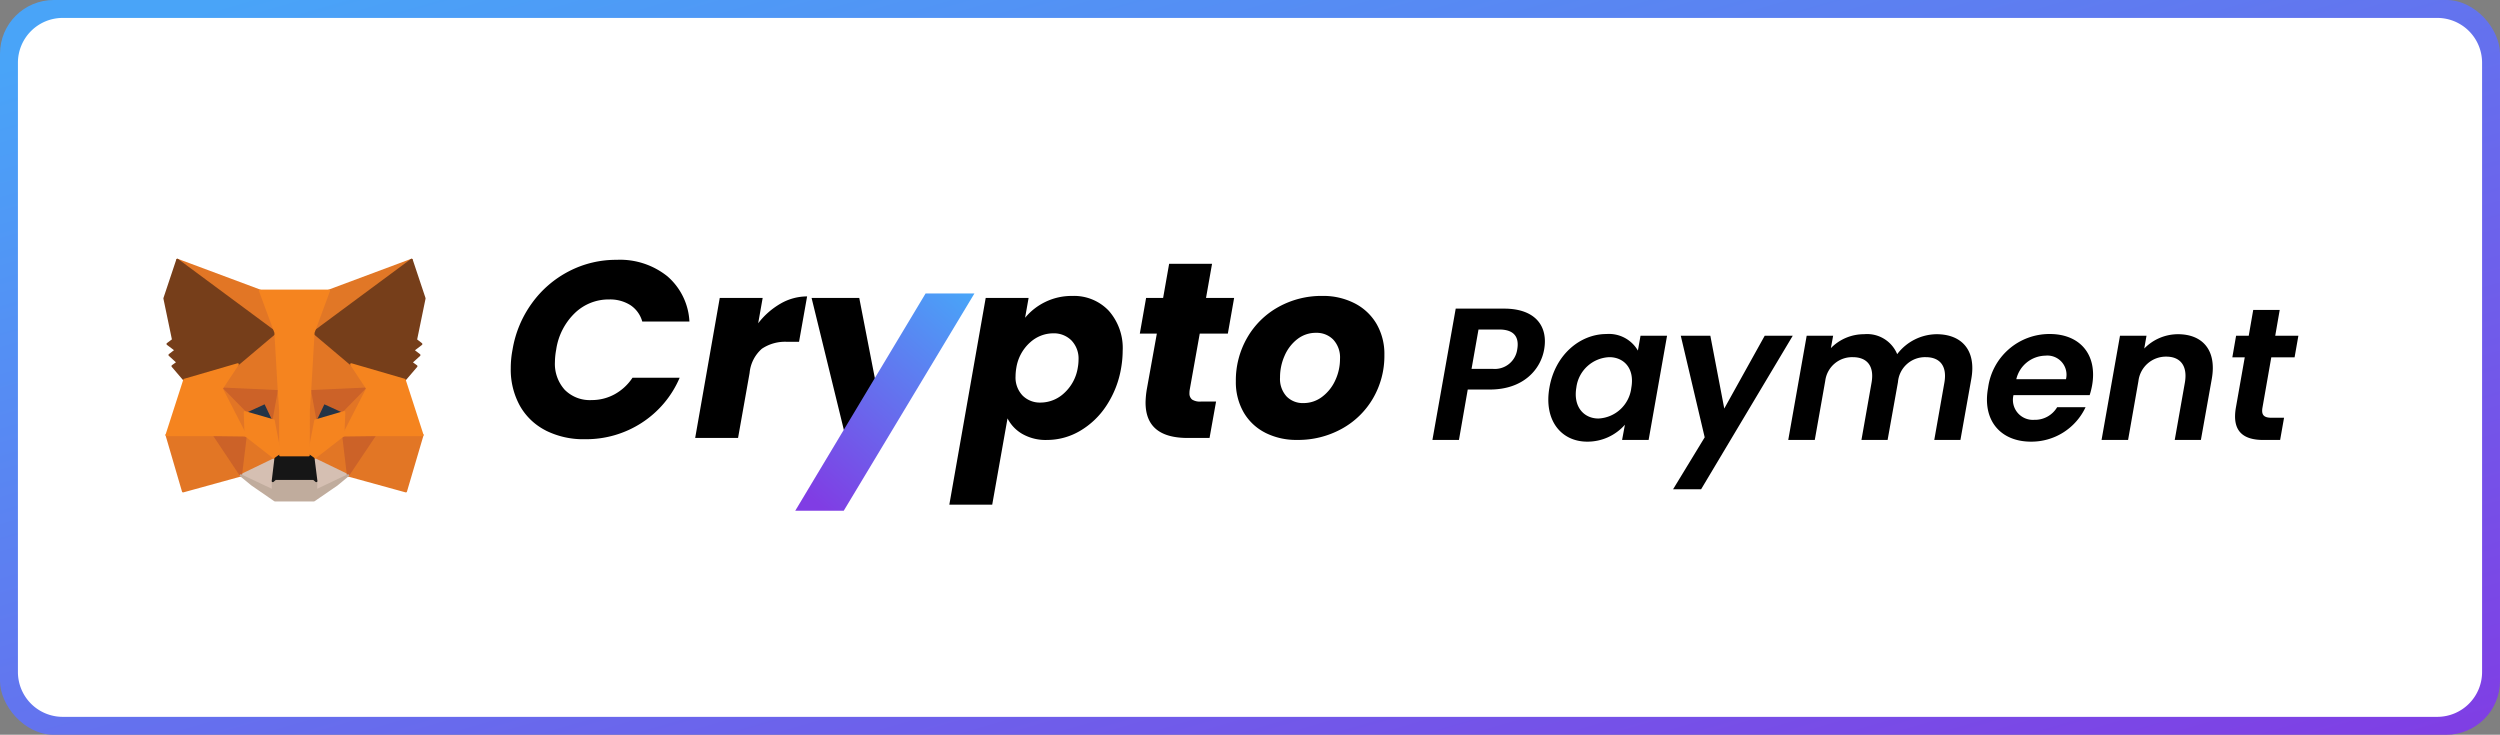 <svg xmlns="http://www.w3.org/2000/svg" xmlns:xlink="http://www.w3.org/1999/xlink" width="279" height="82" viewBox="0 0 279 82">
  <rect x="0" y="0" width="279" height="82" fill="#808080" stroke="none"/>
  <defs>
    <linearGradient id="linear-gradient" x1="0.047" y1="0.05" x2="1" y2="1" gradientUnits="objectBoundingBox">
      <stop offset="0" stop-color="#49a4f8"/>
      <stop offset="1" stop-color="#803de4"/>
    </linearGradient>
    <clipPath id="clip-path">
      <path id="パス_59453" data-name="パス 59453" d="M5,0H270a5,5,0,0,1,5,5V73a5,5,0,0,1-5,5H5a5,5,0,0,1-5-5V5A5,5,0,0,1,5,0Z" transform="translate(149 894)" fill="#0c0c0c"/>
    </clipPath>
    <linearGradient id="linear-gradient-2" x1="0.916" y1="-0.033" x2="0.169" xlink:href="#linear-gradient"/>
  </defs>
  <g id="グループ_68997" data-name="グループ 68997" transform="translate(-147 -445)">
    <rect id="長方形_19646" data-name="長方形 19646" width="279" height="82" rx="6" transform="translate(147 445)" fill="url(#linear-gradient)"/>
    <path id="パス_59416" data-name="パス 59416" d="M5,0H270a5,5,0,0,1,5,5V73a5,5,0,0,1-5,5H5a5,5,0,0,1-5-5V5A5,5,0,0,1,5,0Z" transform="translate(149 447)" fill="#fff"/>
    <path id="パス_59547" data-name="パス 59547" d="M4.725-7.938,5.5-12.327h2.31c1.68,0,2.247.861,2.016,2.205A2.528,2.528,0,0,1,7.056-7.938Zm8.106-2.184c.441-2.541-.945-4.536-4.473-4.536h-5.4L.357,0H3.318L4.3-5.628H6.762C10.542-5.628,12.453-7.9,12.831-10.122Zm.588,4.263C12.768-2.226,14.7.189,17.64.189a5.557,5.557,0,0,0,4.2-1.89L21.525,0h2.961l2.058-11.634H23.583l-.294,1.659a3.731,3.731,0,0,0-3.507-1.848C16.821-11.823,14.049-9.492,13.419-5.859Zm9.135.042a3.877,3.877,0,0,1-3.675,3.423c-1.575,0-2.835-1.26-2.457-3.465A3.867,3.867,0,0,1,20.1-9.24C21.693-9.24,22.953-8.022,22.554-5.817Zm8.19,5.523L27.216,5.5h3.129L40.572-11.634H37.443L32.928-3.507l-1.554-8.127h-3.3ZM56.364,0h2.919L60.5-6.825c.567-3.213-1.092-4.977-3.885-4.977a5.589,5.589,0,0,0-4.389,2.226,3.627,3.627,0,0,0-3.7-2.226,5.149,5.149,0,0,0-3.7,1.554l.252-1.386H42.126L40.068,0h2.961L44.2-6.615A3.019,3.019,0,0,1,47.271-9.24c1.575,0,2.415.966,2.1,2.814L48.237,0h2.919l1.155-6.447v.021A3.028,3.028,0,0,1,55.419-9.24c1.554,0,2.394.966,2.079,2.814Zm12.39-9.408a2.137,2.137,0,0,1,2.31,2.625H65.52A3.4,3.4,0,0,1,68.754-9.408Zm4.494,5.754H70.077a2.883,2.883,0,0,1-2.562,1.407A2.227,2.227,0,0,1,65.205-5h8.5a8.291,8.291,0,0,0,.273-1.092c.609-3.444-1.365-5.733-4.725-5.733A6.905,6.905,0,0,0,62.37-5.817C61.7-2.163,63.777.189,67.158.189A6.67,6.67,0,0,0,73.248-3.654ZM83.2,0h2.919l1.218-6.825c.567-3.213-1.05-4.977-3.78-4.977a5.246,5.246,0,0,0-3.759,1.6l.252-1.428H77.091L75.033,0h2.961l1.155-6.573A3.085,3.085,0,0,1,82.257-9.3c1.554,0,2.394,1.008,2.079,2.877Zm6.825-3.612C89.565-.945,90.867,0,93.093,0h1.869L95.4-2.478H94.017c-.9,0-1.155-.336-1.029-1.113l.987-5.628h2.6L97-11.634H94.416l.5-2.877H91.959l-.5,2.877H90.048l-.42,2.415h1.386Z" transform="translate(306.5 494.1)"/>
    <g id="グループ_68971" data-name="グループ 68971" transform="translate(24)">
      <path id="交差_189" data-name="交差 189" d="M-3833.546-3190.1l4.06-23.073h4.788l-.392,2.212a6.723,6.723,0,0,1,2.253-1.764,6.685,6.685,0,0,1,3.01-.672,5.334,5.334,0,0,1,4.074,1.651,6.276,6.276,0,0,1,1.554,4.481,11.448,11.448,0,0,1-.168,1.876,10.853,10.853,0,0,1-1.652,4.242,8.9,8.9,0,0,1-2.969,2.828,7.273,7.273,0,0,1-3.668.994,5.237,5.237,0,0,1-2.744-.672,4.2,4.2,0,0,1-1.651-1.736l-1.708,9.632Zm8.988-18.088a4.814,4.814,0,0,0-1.512,2.827,5.734,5.734,0,0,0-.084.925,2.915,2.915,0,0,0,.784,2.156,2.729,2.729,0,0,0,2.015.783,3.87,3.87,0,0,0,2.618-1.05,4.851,4.851,0,0,0,1.527-2.842,5.06,5.06,0,0,0,.084-.868,2.92,2.92,0,0,0-.8-2.184,2.773,2.773,0,0,0-2.029-.784A3.852,3.852,0,0,0-3824.559-3208.184Zm26.264,10.052a5.807,5.807,0,0,1-2.422-2.3,6.778,6.778,0,0,1-.854-3.443,9.523,9.523,0,0,1,1.26-4.844,9.087,9.087,0,0,1,3.472-3.43,9.873,9.873,0,0,1,4.928-1.246,7.662,7.662,0,0,1,3.6.825,5.973,5.973,0,0,1,2.45,2.311,6.693,6.693,0,0,1,.868,3.444,9.413,9.413,0,0,1-1.275,4.858,9.075,9.075,0,0,1-3.5,3.4,10.036,10.036,0,0,1-4.942,1.232A7.678,7.678,0,0,1-3798.294-3198.132Zm3.57-10.43a4.728,4.728,0,0,0-1.414,1.862,5.912,5.912,0,0,0-.5,2.407,2.894,2.894,0,0,0,.728,2.114,2.516,2.516,0,0,0,1.877.742,3.4,3.4,0,0,0,2.113-.714,4.754,4.754,0,0,0,1.457-1.849,5.628,5.628,0,0,0,.518-2.365,2.915,2.915,0,0,0-.756-2.156,2.58,2.58,0,0,0-1.9-.756A3.329,3.329,0,0,0-3794.725-3208.562Zm-83.873,10.177a6.878,6.878,0,0,1-2.885-2.771,8.367,8.367,0,0,1-1.008-4.172,10.838,10.838,0,0,1,.2-2.072,12.208,12.208,0,0,1,2.17-5.194,11.714,11.714,0,0,1,4.13-3.556,11.411,11.411,0,0,1,5.32-1.274,8.445,8.445,0,0,1,5.671,1.847,7.142,7.142,0,0,1,2.449,5.04h-5.264a3.22,3.22,0,0,0-1.33-1.834,4.245,4.245,0,0,0-2.367-.63,5.417,5.417,0,0,0-3.836,1.527,7.087,7.087,0,0,0-2.072,4.074,7.909,7.909,0,0,0-.141,1.373,4.327,4.327,0,0,0,1.093,3.108,3.939,3.939,0,0,0,3,1.147,5.305,5.305,0,0,0,2.563-.644,5.637,5.637,0,0,0,2-1.848h5.264a11.214,11.214,0,0,1-4.228,5.026,11.383,11.383,0,0,1-6.328,1.834A9.362,9.362,0,0,1-3878.6-3198.385Zm71.651.841q-4.7,0-4.7-3.949a9.91,9.91,0,0,1,.14-1.484l1.12-6.216h-1.9l.7-3.976h1.9l.671-3.807h4.789l-.672,3.807h3.136l-.7,3.976h-3.136l-1.12,6.272a1.921,1.921,0,0,0-.028.364.857.857,0,0,0,.295.728,1.618,1.618,0,0,0,.966.224h1.708l-.728,4.06Zm-54.963,0,2.743-15.625h4.789l-.5,2.828a8.455,8.455,0,0,1,2.506-2.2,5.927,5.927,0,0,1,2.954-.8l-.9,5.068h-1.317a4.649,4.649,0,0,0-2.828.771,4.082,4.082,0,0,0-1.372,2.7l-1.288,7.252Zm12.992-15.625h5.32l1.9,9.773-3.529,5.319Z" transform="translate(4062.49 3691.424)"/>
      <path id="パス_59380" data-name="パス 59380" d="M3449.488,366.613l14.549-24.252h5.451L3454.9,366.613Z" transform="translate(-3237.74 135.387)" fill="url(#linear-gradient-2)"/>
    </g>
    <g id="グループ_68972" data-name="グループ 68972" transform="translate(-105.87 357.627)">
      <path id="パス_59385" data-name="パス 59385" d="M31.158,1,19.824,9.386l2.108-4.942Z" transform="translate(267.648 115.373)" fill="#e17726" stroke="#e17726" stroke-linecap="round" stroke-linejoin="round" stroke-width="0.25"/>
      <path id="パス_59386" data-name="パス 59386" d="M2.663,1,13.9,9.464l-2.007-5.02Z" transform="translate(270 115.373)" fill="#e27625" stroke="#e27625" stroke-linecap="round" stroke-linejoin="round" stroke-width="0.25"/>
      <path id="パス_59387" data-name="パス 59387" d="M27.75,23.533,24.735,28.14l6.457,1.778,1.85-6.284Z" transform="translate(266.975 112.284)" fill="#e27625" stroke="#e27625" stroke-linecap="round" stroke-linejoin="round" stroke-width="0.25"/>
      <path id="パス_59388" data-name="パス 59388" d="M1.273,23.634l1.838,6.284L9.557,28.14l-3-4.607Z" transform="translate(270.191 112.284)" fill="#e27625" stroke="#e27625" stroke-linecap="round" stroke-linejoin="round" stroke-width="0.25"/>
      <path id="パス_59389" data-name="パス 59389" d="M10.185,13.9,8.392,16.6l6.39.291-.213-6.877Z" transform="translate(269.215 114.137)" fill="#e27625" stroke="#e27625" stroke-linecap="round" stroke-linejoin="round" stroke-width="0.25"/>
      <path id="パス_59390" data-name="パス 59390" d="M24.42,13.886,19.97,9.928l-.146,6.955,6.39-.291Z" transform="translate(267.648 114.149)" fill="#e27625" stroke="#e27625" stroke-linecap="round" stroke-linejoin="round" stroke-width="0.25"/>
      <path id="パス_59391" data-name="パス 59391" d="M10.873,28.163,14.741,26.3,11.411,23.7Z" transform="translate(268.875 112.261)" fill="#e27625" stroke="#e27625" stroke-linecap="round" stroke-linejoin="round" stroke-width="0.25"/>
      <path id="パス_59392" data-name="パス 59392" d="M20.266,26.3l3.856,1.867L23.6,23.7Z" transform="translate(267.587 112.261)" fill="#e27625" stroke="#e27625" stroke-linecap="round" stroke-linejoin="round" stroke-width="0.25"/>
      <path id="パス_59393" data-name="パス 59393" d="M24.122,28.576l-3.856-1.867.314,2.5-.034,1.062Z" transform="translate(267.587 111.849)" fill="#d5bfb2" stroke="#d5bfb2" stroke-linecap="round" stroke-linejoin="round" stroke-width="0.25"/>
      <path id="パス_59394" data-name="パス 59394" d="M10.873,28.576l3.587,1.7-.022-1.062.3-2.5Z" transform="translate(268.875 111.849)" fill="#d5bfb2" stroke="#d5bfb2" stroke-linecap="round" stroke-linejoin="round" stroke-width="0.25"/>
      <path id="パス_59395" data-name="パス 59395" d="M14.6,21.47l-3.206-.939,2.264-1.04Z" transform="translate(268.804 112.838)" fill="#233447" stroke="#233447" stroke-linecap="round" stroke-linejoin="round" stroke-width="0.25"/>
      <path id="パス_59396" data-name="パス 59396" d="M20.513,21.47l.942-1.979,2.276,1.04Z" transform="translate(267.553 112.838)" fill="#233447" stroke="#233447" stroke-linecap="round" stroke-linejoin="round" stroke-width="0.25"/>
      <path id="パス_59397" data-name="パス 59397" d="M10.4,28.14l.561-4.607-3.565.1Z" transform="translate(269.352 112.284)" fill="#cc6228" stroke="#cc6228" stroke-linecap="round" stroke-linejoin="round" stroke-width="0.25"/>
      <path id="パス_59398" data-name="パス 59398" d="M24.1,23.533l.549,4.607,3.016-4.506Z" transform="translate(267.062 112.284)" fill="#cc6228" stroke="#cc6228" stroke-linecap="round" stroke-linejoin="round" stroke-width="0.25"/>
      <path id="パス_59399" data-name="パス 59399" d="M26.214,17.651l-6.39.291.594,3.276.942-1.979,2.276,1.04Z" transform="translate(267.648 113.091)" fill="#cc6228" stroke="#cc6228" stroke-linecap="round" stroke-linejoin="round" stroke-width="0.25"/>
      <path id="パス_59400" data-name="パス 59400" d="M10.981,20.278l2.264-1.04.942,1.979.594-3.276-6.39-.291Z" transform="translate(269.215 113.091)" fill="#cc6228" stroke="#cc6228" stroke-linecap="round" stroke-linejoin="round" stroke-width="0.25"/>
      <path id="パス_59401" data-name="パス 59401" d="M8.392,17.651l2.679,5.222-.09-2.594Z" transform="translate(269.215 113.091)" fill="#e27525" stroke="#e27525" stroke-linecap="round" stroke-linejoin="round" stroke-width="0.25"/>
      <path id="パス_59402" data-name="パス 59402" d="M24.225,20.278l-.1,2.594L26.8,17.651Z" transform="translate(267.058 113.091)" fill="#e27525" stroke="#e27525" stroke-linecap="round" stroke-linejoin="round" stroke-width="0.25"/>
      <path id="パス_59403" data-name="パス 59403" d="M15.7,17.987l-.594,3.276.751,3.869.168-5.1Z" transform="translate(268.294 113.044)" fill="#e27525" stroke="#e27525" stroke-linecap="round" stroke-linejoin="round" stroke-width="0.25"/>
      <path id="パス_59404" data-name="パス 59404" d="M19.774,17.987l-.314,2.035.157,5.11.751-3.869Z" transform="translate(267.698 113.044)" fill="#e27525" stroke="#e27525" stroke-linecap="round" stroke-linejoin="round" stroke-width="0.25"/>
      <path id="パス_59405" data-name="パス 59405" d="M20.393,21.635,19.642,25.5l.538.38L23.51,23.29l.1-2.594Z" transform="translate(267.673 112.673)" fill="#f5841f" stroke="#f5841f" stroke-linecap="round" stroke-linejoin="round" stroke-width="0.25"/>
      <path id="パス_59406" data-name="パス 59406" d="M11.393,20.7l.09,2.594,3.329,2.594.538-.38L14.6,21.635Z" transform="translate(268.804 112.673)" fill="#f5841f" stroke="#f5841f" stroke-linecap="round" stroke-linejoin="round" stroke-width="0.25"/>
      <path id="パス_59407" data-name="パス 59407" d="M19.259,30.572l.034-1.062L19,29.263H14.718l-.28.246.022,1.062-3.587-1.7L12.129,29.9l2.545,1.756h4.361L21.59,29.9l1.244-1.029Z" transform="translate(268.875 111.552)" fill="#c0ac9d" stroke="#c0ac9d" stroke-linecap="round" stroke-linejoin="round" stroke-width="0.25"/>
      <path id="パス_59408" data-name="パス 59408" d="M19.545,26.648l-.538-.38H15.845l-.538.38-.3,2.5.28-.246h4.282l.291.246Z" transform="translate(268.309 111.909)" fill="#161616" stroke="#161616" stroke-linecap="round" stroke-linejoin="round" stroke-width="0.25"/>
      <path id="パス_59409" data-name="パス 59409" d="M31.7,9.934,32.653,5.3,31.218,1,20.266,9.107l4.215,3.556L30.434,14.4l1.312-1.532-.572-.414.908-.827-.695-.537.908-.693Z" transform="translate(267.587 115.373)" fill="#763e1a" stroke="#763e1a" stroke-linecap="round" stroke-linejoin="round" stroke-width="0.25"/>
      <path id="パス_59410" data-name="パス 59410" d="M1,5.3l.964,4.629-.617.458.919.693-.7.537.908.827-.572.414L3.22,14.4l5.953-1.733,4.215-3.556L2.435,1Z" transform="translate(270.228 115.373)" fill="#763e1a" stroke="#763e1a" stroke-linecap="round" stroke-linejoin="round" stroke-width="0.25"/>
      <path id="パス_59411" data-name="パス 59411" d="M30.963,16.248,25.01,14.515,26.8,17.221l-2.679,5.222,3.542-.045h5.291Z" transform="translate(267.058 113.52)" fill="#f5841f" stroke="#f5841f" stroke-linecap="round" stroke-linejoin="round" stroke-width="0.25"/>
      <path id="パス_59412" data-name="パス 59412" d="M9.21,14.515,3.257,16.248,1.273,22.4h5.28l3.542.045L7.416,17.221Z" transform="translate(270.191 113.52)" fill="#f5841f" stroke="#f5841f" stroke-linecap="round" stroke-linejoin="round" stroke-width="0.25"/>
      <path id="パス_59413" data-name="パス 59413" d="M18.937,16.206l.381-6.552,1.726-4.663h-7.69l1.726,4.663.381,6.552.146,2.057.011,5.088H18.78l.011-5.088Z" transform="translate(268.535 114.826)" fill="#f5841f" stroke="#f5841f" stroke-linecap="round" stroke-linejoin="round" stroke-width="0.25"/>
    </g>
  </g>
</svg>
